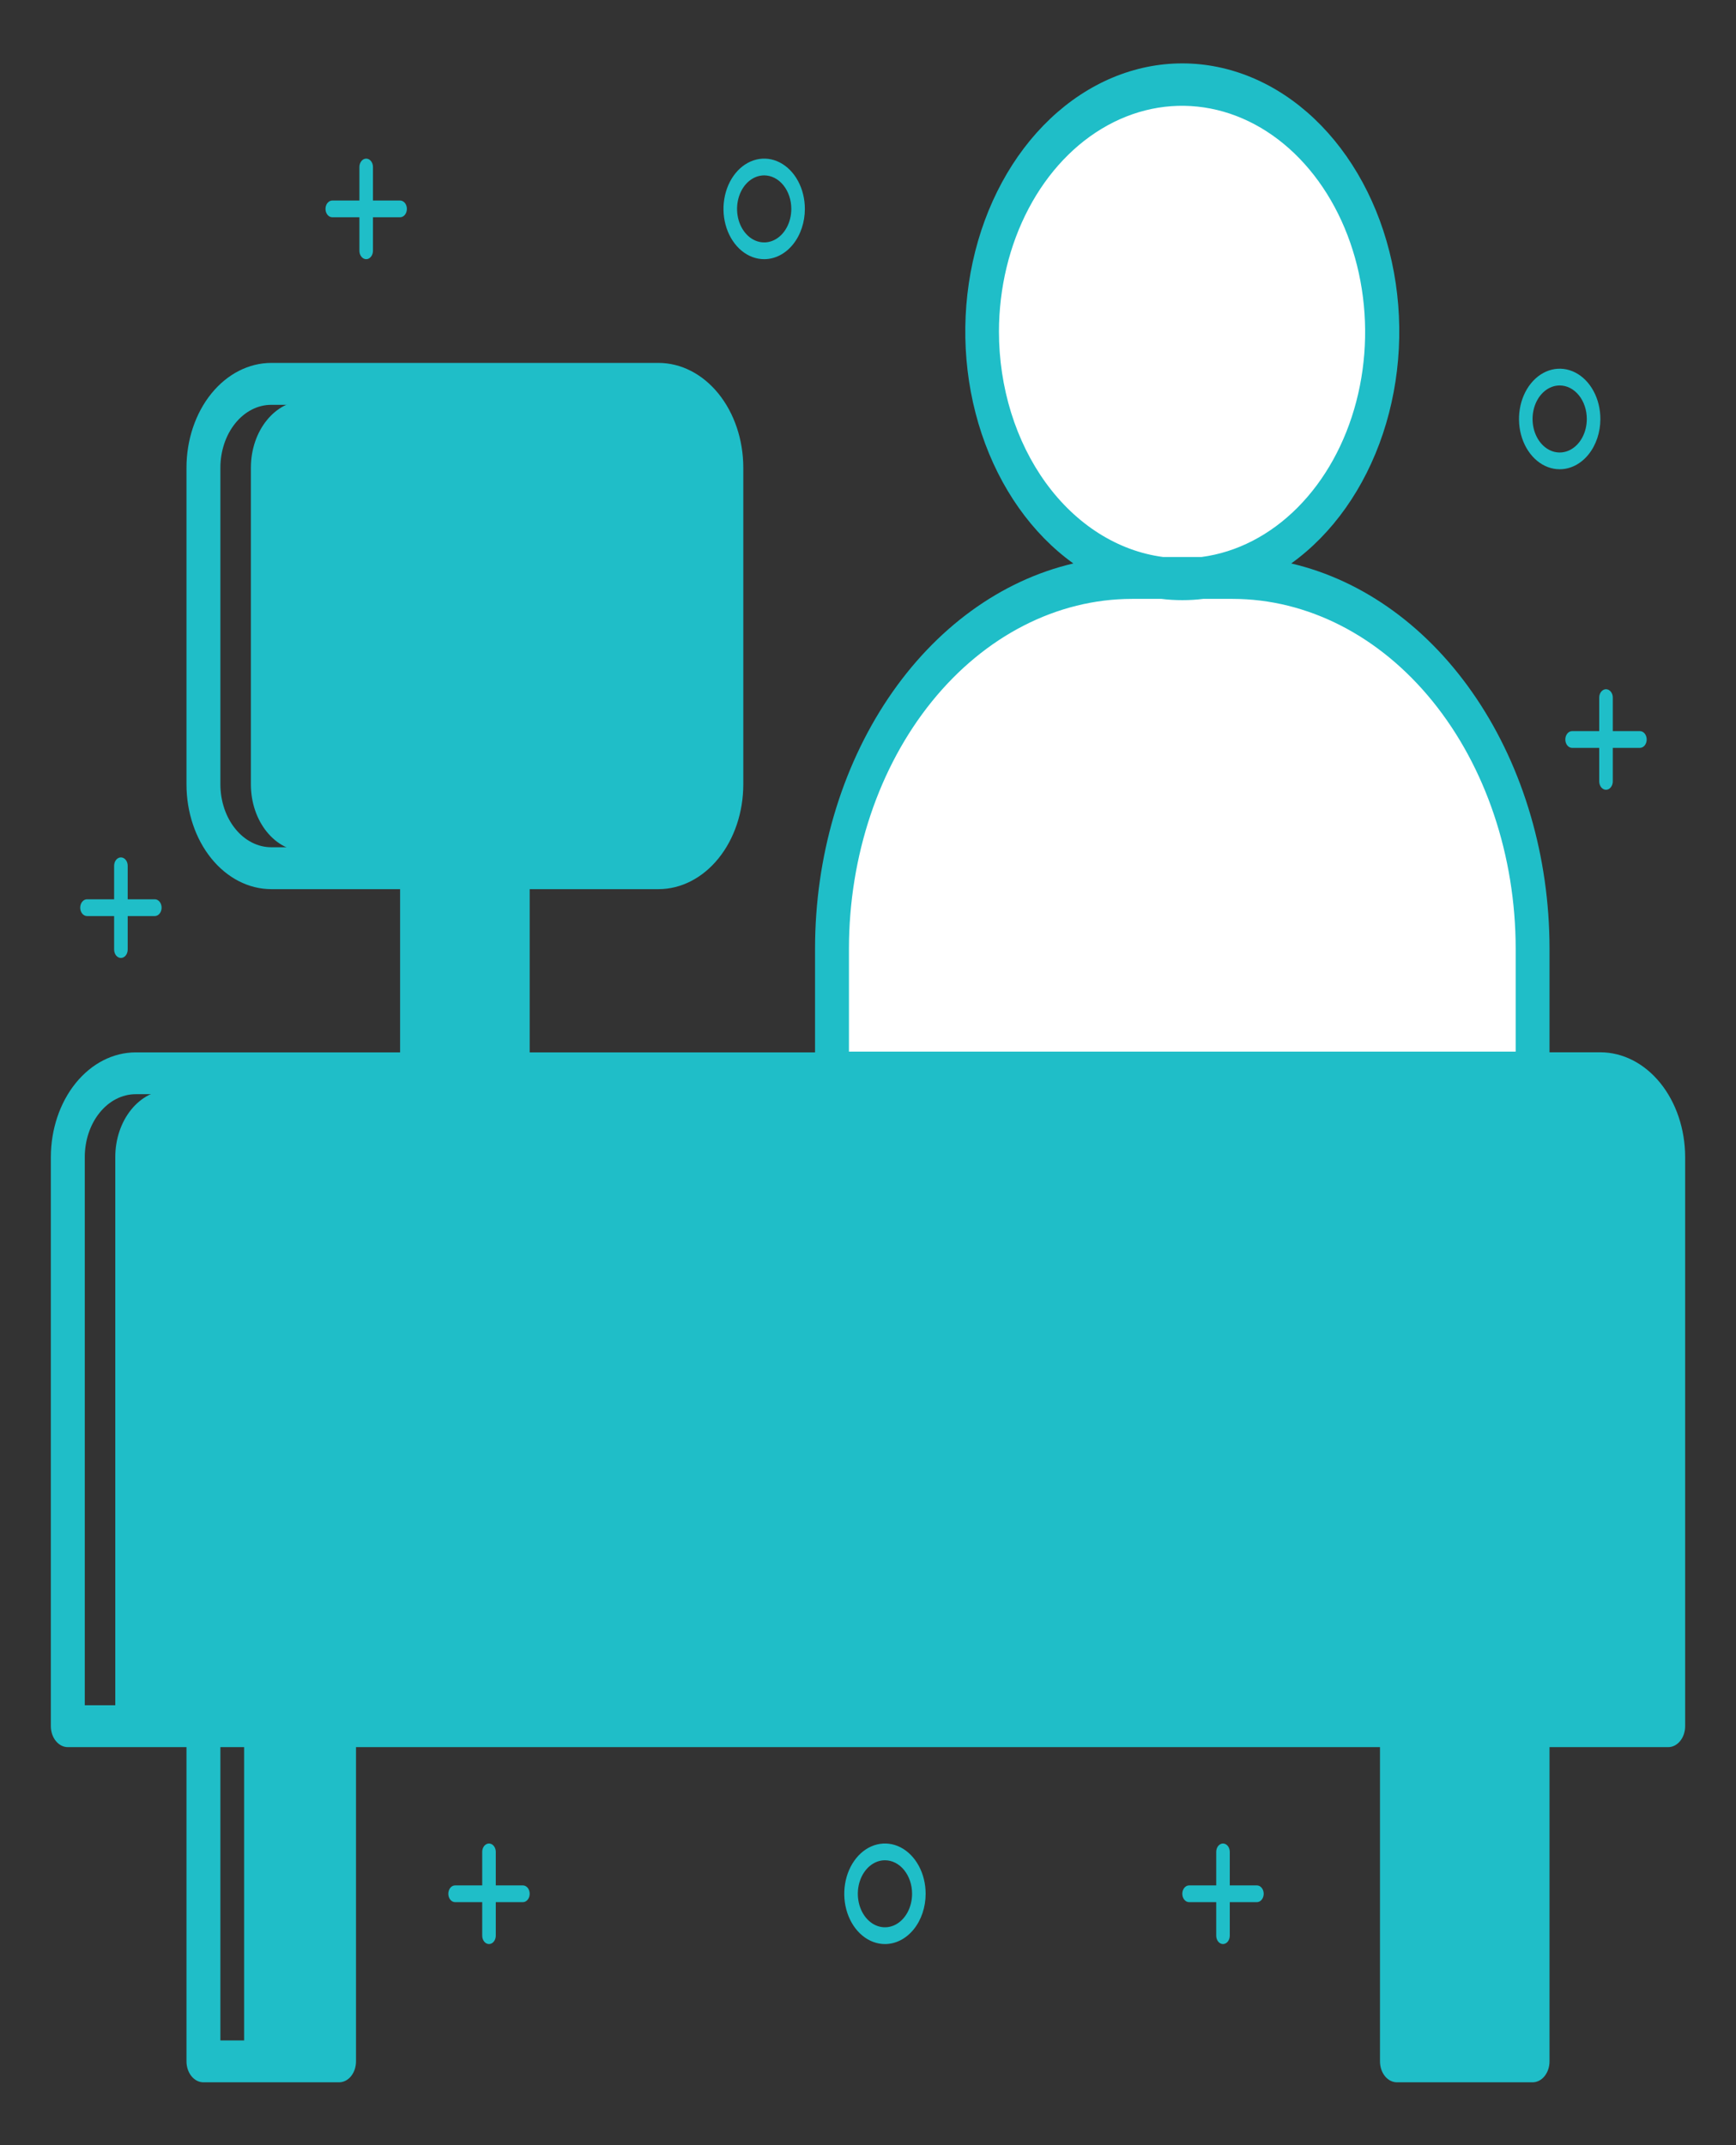 <svg width="119" height="147" viewBox="0 0 119 147" fill="none" xmlns="http://www.w3.org/2000/svg">
<rect x="0" y="0" width="119" height="147" fill="#333333" stroke="none"/>
<path d="M10.612 61.625H8.753V59.328C8.753 59.176 8.704 59.03 8.617 58.922C8.53 58.815 8.411 58.754 8.288 58.754C8.165 58.754 8.047 58.815 7.959 58.922C7.872 59.03 7.823 59.176 7.823 59.328V61.625H5.964C5.841 61.625 5.722 61.686 5.635 61.793C5.548 61.901 5.499 62.047 5.499 62.199C5.499 62.352 5.548 62.498 5.635 62.605C5.722 62.713 5.841 62.774 5.964 62.774H7.823V65.07C7.823 65.223 7.872 65.369 7.959 65.477C8.047 65.584 8.165 65.645 8.288 65.645C8.411 65.645 8.53 65.584 8.617 65.477C8.704 65.369 8.753 65.223 8.753 65.07V62.774H10.612C10.736 62.774 10.854 62.713 10.941 62.605C11.028 62.498 11.077 62.352 11.077 62.199C11.077 62.047 11.028 61.901 10.941 61.793C10.854 61.686 10.736 61.625 10.612 61.625Z" fill="#1FBEC8"/>
<path d="M27.426 13.741H25.566V11.444C25.566 11.292 25.517 11.146 25.43 11.038C25.343 10.931 25.225 10.87 25.102 10.87C24.978 10.87 24.86 10.931 24.773 11.038C24.686 11.146 24.637 11.292 24.637 11.444V13.741H22.777C22.654 13.741 22.536 13.802 22.449 13.909C22.361 14.017 22.312 14.163 22.312 14.315C22.312 14.468 22.361 14.614 22.449 14.721C22.536 14.829 22.654 14.889 22.777 14.889H24.637V17.186C24.637 17.339 24.686 17.485 24.773 17.592C24.86 17.7 24.978 17.761 25.102 17.761C25.225 17.761 25.343 17.7 25.43 17.592C25.517 17.485 25.566 17.339 25.566 17.186V14.889H27.426C27.549 14.889 27.667 14.829 27.755 14.721C27.842 14.614 27.891 14.468 27.891 14.315C27.891 14.163 27.842 14.017 27.755 13.909C27.667 13.802 27.549 13.741 27.426 13.741Z" fill="#1FBEC8"/>
<path d="M35.844 129.199H33.985V126.902C33.985 126.75 33.936 126.604 33.849 126.496C33.761 126.389 33.643 126.328 33.52 126.328C33.397 126.328 33.278 126.389 33.191 126.496C33.104 126.604 33.055 126.75 33.055 126.902V129.199H31.196C31.072 129.199 30.954 129.26 30.867 129.367C30.78 129.475 30.731 129.621 30.731 129.773C30.731 129.926 30.78 130.072 30.867 130.179C30.954 130.287 31.072 130.348 31.196 130.348H33.055V132.645C33.055 132.797 33.104 132.943 33.191 133.051C33.278 133.158 33.397 133.219 33.52 133.219C33.643 133.219 33.761 133.158 33.849 133.051C33.936 132.943 33.985 132.797 33.985 132.645V130.348H35.844C35.967 130.348 36.086 130.287 36.173 130.179C36.26 130.072 36.309 129.926 36.309 129.773C36.309 129.621 36.26 129.475 36.173 129.367C36.086 129.26 35.967 129.199 35.844 129.199Z" fill="#1FBEC8"/>
<path d="M86.159 129.199H84.299V126.902C84.299 126.75 84.25 126.604 84.163 126.496C84.076 126.389 83.958 126.328 83.835 126.328C83.711 126.328 83.593 126.389 83.506 126.496C83.419 126.604 83.37 126.75 83.37 126.902V129.199H81.51C81.387 129.199 81.269 129.26 81.182 129.367C81.094 129.475 81.045 129.621 81.045 129.773C81.045 129.926 81.094 130.072 81.182 130.179C81.269 130.287 81.387 130.348 81.51 130.348H83.37V132.645C83.37 132.797 83.419 132.943 83.506 133.051C83.593 133.158 83.711 133.219 83.835 133.219C83.958 133.219 84.076 133.158 84.163 133.051C84.25 132.943 84.299 132.797 84.299 132.645V130.348H86.159C86.282 130.348 86.4 130.287 86.487 130.179C86.575 130.072 86.624 129.926 86.624 129.773C86.624 129.621 86.575 129.475 86.487 129.367C86.4 129.26 86.282 129.199 86.159 129.199Z" fill="#1FBEC8"/>
<path d="M112.413 50.101H110.554V47.804C110.554 47.651 110.505 47.505 110.418 47.398C110.33 47.29 110.212 47.23 110.089 47.23C109.966 47.23 109.847 47.29 109.76 47.398C109.673 47.505 109.624 47.651 109.624 47.804V50.101H107.765C107.641 50.101 107.523 50.161 107.436 50.269C107.349 50.377 107.3 50.523 107.3 50.675C107.3 50.827 107.349 50.973 107.436 51.081C107.523 51.188 107.641 51.249 107.765 51.249H109.624V53.546C109.624 53.698 109.673 53.844 109.76 53.952C109.847 54.06 109.966 54.12 110.089 54.12C110.212 54.12 110.33 54.06 110.418 53.952C110.505 53.844 110.554 53.698 110.554 53.546V51.249H112.413C112.536 51.249 112.655 51.188 112.742 51.081C112.829 50.973 112.878 50.827 112.878 50.675C112.878 50.523 112.829 50.377 112.742 50.269C112.655 50.161 112.536 50.101 112.413 50.101Z" fill="#1FBEC8"/>
<path d="M52.383 17.761C51.832 17.761 51.292 17.558 50.834 17.18C50.375 16.801 50.018 16.263 49.806 15.634C49.595 15.004 49.54 14.311 49.648 13.643C49.755 12.975 50.021 12.361 50.411 11.879C50.801 11.397 51.298 11.069 51.839 10.936C52.38 10.803 52.941 10.871 53.451 11.132C53.96 11.393 54.396 11.835 54.702 12.401C55.009 12.968 55.172 13.634 55.172 14.315C55.172 15.229 54.879 16.105 54.355 16.752C53.832 17.398 53.123 17.761 52.383 17.761V17.761ZM52.383 12.018C52.016 12.018 51.656 12.153 51.35 12.405C51.044 12.658 50.806 13.017 50.666 13.436C50.525 13.856 50.488 14.318 50.56 14.763C50.631 15.209 50.809 15.618 51.069 15.939C51.329 16.261 51.66 16.479 52.021 16.568C52.381 16.657 52.755 16.611 53.095 16.437C53.435 16.263 53.725 15.969 53.929 15.591C54.134 15.214 54.243 14.77 54.243 14.315C54.243 13.706 54.047 13.122 53.698 12.691C53.349 12.26 52.876 12.018 52.383 12.018Z" fill="#1FBEC8"/>
<path d="M60.662 133.219C60.111 133.219 59.571 133.017 59.113 132.638C58.654 132.26 58.297 131.721 58.085 131.092C57.874 130.462 57.819 129.77 57.927 129.101C58.034 128.433 58.3 127.819 58.69 127.337C59.08 126.855 59.577 126.527 60.118 126.394C60.659 126.261 61.22 126.33 61.729 126.59C62.239 126.851 62.675 127.293 62.981 127.859C63.288 128.426 63.451 129.092 63.451 129.773C63.451 130.687 63.157 131.564 62.634 132.21C62.111 132.856 61.402 133.219 60.662 133.219ZM60.662 127.477C60.294 127.477 59.935 127.611 59.629 127.864C59.323 128.116 59.085 128.475 58.944 128.894C58.803 129.314 58.767 129.776 58.839 130.222C58.91 130.667 59.087 131.076 59.347 131.398C59.607 131.719 59.939 131.938 60.299 132.026C60.66 132.115 61.034 132.069 61.374 131.895C61.713 131.722 62.004 131.427 62.208 131.05C62.412 130.672 62.522 130.228 62.522 129.773C62.522 129.164 62.326 128.58 61.977 128.149C61.628 127.719 61.155 127.477 60.662 127.477Z" fill="#1FBEC8"/>
<path d="M106.914 32.156C106.362 32.156 105.823 31.954 105.365 31.576C104.906 31.197 104.548 30.659 104.337 30.029C104.126 29.4 104.071 28.707 104.179 28.039C104.286 27.37 104.552 26.757 104.942 26.275C105.332 25.793 105.829 25.465 106.37 25.332C106.911 25.199 107.472 25.267 107.981 25.528C108.491 25.789 108.927 26.23 109.233 26.797C109.54 27.363 109.703 28.029 109.703 28.711C109.703 29.625 109.409 30.501 108.886 31.147C108.363 31.793 107.654 32.156 106.914 32.156V32.156ZM106.914 26.414C106.546 26.414 106.187 26.549 105.881 26.801C105.575 27.053 105.337 27.412 105.196 27.832C105.055 28.252 105.019 28.713 105.09 29.159C105.162 29.605 105.339 30.014 105.599 30.335C105.859 30.656 106.191 30.875 106.551 30.964C106.912 31.052 107.286 31.007 107.626 30.833C107.965 30.659 108.256 30.365 108.46 29.987C108.664 29.609 108.773 29.165 108.773 28.711C108.773 28.102 108.578 27.518 108.229 27.087C107.88 26.656 107.407 26.414 106.914 26.414Z" fill="#1FBEC8"/>
<path d="M45.118 27.453H20.918C18.864 27.453 17.199 29.51 17.199 32.047V53.753C17.199 56.29 18.864 58.346 20.918 58.346H45.118C47.172 58.346 48.837 56.29 48.837 53.753V32.047C48.837 29.51 47.172 27.453 45.118 27.453Z" fill="#1FBEC8"/>
<path d="M104.125 64.979C104.119 58.55 102.049 52.386 98.369 47.84C94.689 43.294 89.699 40.737 84.495 40.729H82.454C81.511 40.844 80.561 40.844 79.618 40.729H77.596C72.392 40.737 67.403 43.294 63.722 47.84C60.042 52.386 57.972 58.55 57.966 64.979V72.352H104.125V64.979Z" fill="white"/>
<path d="M79.721 38.427H82.394C85.656 38.004 88.663 36.05 90.794 32.969C92.925 29.888 94.018 25.914 93.846 21.867C93.675 17.82 92.253 14.008 89.873 11.219C87.493 8.429 84.338 6.874 81.057 6.874C77.777 6.874 74.621 8.429 72.241 11.219C69.862 14.008 68.44 17.82 68.268 21.867C68.097 25.914 69.189 29.888 71.32 32.969C73.451 36.05 76.458 38.004 79.721 38.427V38.427Z" fill="white"/>
<path d="M34.217 60.643H29.494V72.352H34.217V60.643Z" fill="#1FBEC8"/>
<path d="M34.217 60.643H32.822V72.352H34.217V60.643Z" fill="#1FBEC8"/>
<path d="M104.125 119.438H96.688V140.109H104.125V119.438Z" fill="#1FBEC8"/>
<path d="M109.703 74.694H11.621C10.635 74.694 9.689 75.178 8.992 76.04C8.294 76.901 7.902 78.07 7.902 79.288V117.141H113.422V79.288C113.422 78.07 113.03 76.901 112.333 76.04C111.635 75.178 110.689 74.694 109.703 74.694Z" fill="#1FBEC8"/>
<path d="M22.312 119.438H16.734V140.109H22.312V119.438Z" fill="#1FBEC8"/>
<path d="M45.118 27.453H43.258C44.245 27.453 45.191 27.937 45.888 28.799C46.585 29.66 46.977 30.829 46.977 32.047V53.753C46.977 54.971 46.585 56.139 45.888 57.001C45.191 57.862 44.245 58.346 43.258 58.346H45.118C46.104 58.346 47.05 57.862 47.747 57.001C48.445 56.139 48.836 54.971 48.836 53.753V32.047C48.836 30.829 48.445 29.66 47.747 28.799C47.05 27.937 46.104 27.453 45.118 27.453Z" fill="#1FBEC8"/>
<path d="M80.116 40.77L79.614 40.724H77.754C78.539 40.818 79.329 40.833 80.116 40.77V40.77Z" fill="#1FBEC8"/>
<path d="M84.495 40.724H82.677C87.875 40.745 92.854 43.309 96.526 47.855C100.197 52.4 102.261 58.557 102.266 64.979V72.352H104.125V64.979C104.12 58.549 102.05 52.384 98.37 47.836C94.69 43.289 89.7 40.731 84.495 40.724V40.724Z" fill="white"/>
<path d="M81.045 6.891C80.734 6.891 80.422 6.891 80.116 6.937C83.307 7.219 86.297 8.968 88.496 11.838C90.695 14.709 91.944 18.493 91.997 22.445C92.049 26.397 90.902 30.23 88.78 33.188C86.658 36.146 83.716 38.015 80.534 38.427H82.394C85.648 37.992 88.643 36.033 90.765 32.954C92.886 29.875 93.972 25.909 93.8 21.871C93.627 17.833 92.209 14.03 89.837 11.244C87.465 8.458 84.319 6.9 81.045 6.891V6.891Z" fill="white"/>
<path d="M104.125 119.438H102.266V140.109H104.125V119.438Z" fill="#1FBEC8"/>
<path d="M109.703 74.694H107.844C108.83 74.694 109.776 75.178 110.473 76.04C111.171 76.901 111.562 78.07 111.562 79.288V117.141H113.422V79.288C113.422 78.07 113.03 76.901 112.333 76.04C111.635 75.178 110.689 74.694 109.703 74.694Z" fill="#1FBEC8"/>
<path d="M22.312 119.438H20.453V140.109H22.312V119.438Z" fill="#1FBEC8"/>
<path d="M109.703 72.11H106.217V64.979C106.21 58.725 104.438 52.67 101.206 47.858C97.974 43.044 93.485 39.774 88.511 38.611C91.34 36.582 93.549 33.457 94.796 29.721C96.043 25.984 96.257 21.845 95.407 17.942C94.556 14.04 92.688 10.593 90.092 8.134C87.495 5.676 84.315 4.344 81.043 4.344C77.772 4.344 74.591 5.676 71.995 8.134C69.398 10.593 67.53 14.04 66.68 17.942C65.829 21.845 66.044 25.984 67.29 29.721C68.537 33.457 70.746 36.582 73.576 38.611C68.602 39.774 64.112 43.044 60.88 47.858C57.648 52.67 55.876 58.725 55.87 64.979V72.116H36.309V60.93H45.141C46.682 60.929 48.159 60.172 49.248 58.826C50.338 57.481 50.95 55.656 50.952 53.753V32.047C50.95 30.144 50.338 28.319 49.248 26.973C48.159 25.628 46.682 24.871 45.141 24.869H18.594C17.053 24.871 15.576 25.628 14.486 26.973C13.397 28.319 12.784 30.144 12.783 32.047V53.753C12.784 55.656 13.397 57.481 14.486 58.826C15.576 60.172 17.053 60.929 18.594 60.93H27.426V72.116H9.297C7.756 72.118 6.279 72.874 5.19 74.22C4.1 75.566 3.488 77.391 3.486 79.294V118.289C3.486 118.67 3.609 119.035 3.827 119.304C4.045 119.573 4.34 119.725 4.648 119.725H12.783V141.258C12.783 141.639 12.906 142.004 13.124 142.273C13.341 142.542 13.637 142.693 13.945 142.693H23.242C23.55 142.693 23.846 142.542 24.064 142.273C24.282 142.004 24.404 141.639 24.404 141.258V119.725H94.596V141.258C94.596 141.639 94.718 142.004 94.936 142.273C95.154 142.542 95.45 142.693 95.758 142.693H105.055C105.363 142.693 105.658 142.542 105.876 142.273C106.094 142.004 106.217 141.639 106.217 141.258V119.725H114.352C114.66 119.725 114.955 119.573 115.173 119.304C115.391 119.035 115.514 118.67 115.514 118.289V79.288C115.512 77.385 114.9 75.56 113.81 74.214C112.721 72.869 111.244 72.112 109.703 72.11V72.11ZM68.476 22.728C68.48 19.733 69.186 16.804 70.509 14.295C71.831 11.785 73.714 9.802 75.929 8.586C78.144 7.37 80.597 6.972 82.992 7.441C85.386 7.909 87.619 9.225 89.421 11.227C91.223 13.23 92.517 15.835 93.147 18.727C93.777 21.618 93.715 24.673 92.969 27.523C92.223 30.372 90.826 32.894 88.945 34.783C87.064 36.672 84.781 37.848 82.37 38.168H79.721C76.632 37.76 73.774 35.955 71.698 33.1C69.622 30.245 68.475 26.542 68.476 22.705V22.728ZM58.194 65.002C58.2 58.649 60.246 52.558 63.882 48.066C67.519 43.574 72.449 41.047 77.592 41.039H79.614C80.079 41.097 80.543 41.126 81.046 41.126C81.547 41.126 82.003 41.097 82.477 41.039H84.499C89.642 41.047 94.572 43.574 98.209 48.066C101.845 52.558 103.891 58.649 103.897 65.002V72.064H58.194V65.002ZM18.594 58.059C17.669 58.058 16.783 57.603 16.13 56.796C15.476 55.989 15.109 54.894 15.107 53.753V32.047C15.109 30.905 15.476 29.811 16.13 29.004C16.783 28.196 17.669 27.742 18.594 27.741H45.118C46.042 27.742 46.928 28.196 47.582 29.004C48.235 29.811 48.603 30.905 48.604 32.047V53.753C48.603 54.894 48.235 55.989 47.582 56.796C46.928 57.603 46.042 58.058 45.118 58.059H18.594ZM33.985 60.93V72.064H29.75V60.93H33.985ZM22.08 139.822H15.107V119.725H22.08V139.822ZM103.893 139.822H96.92V119.725H103.893V139.822ZM113.189 116.854H5.811V79.288C5.812 78.146 6.179 77.052 6.833 76.245C7.487 75.437 8.373 74.983 9.297 74.981H109.703C110.627 74.983 111.513 75.437 112.167 76.245C112.821 77.052 113.188 78.146 113.189 79.288V116.854Z" fill="#1FBEC8"/>
</svg>
